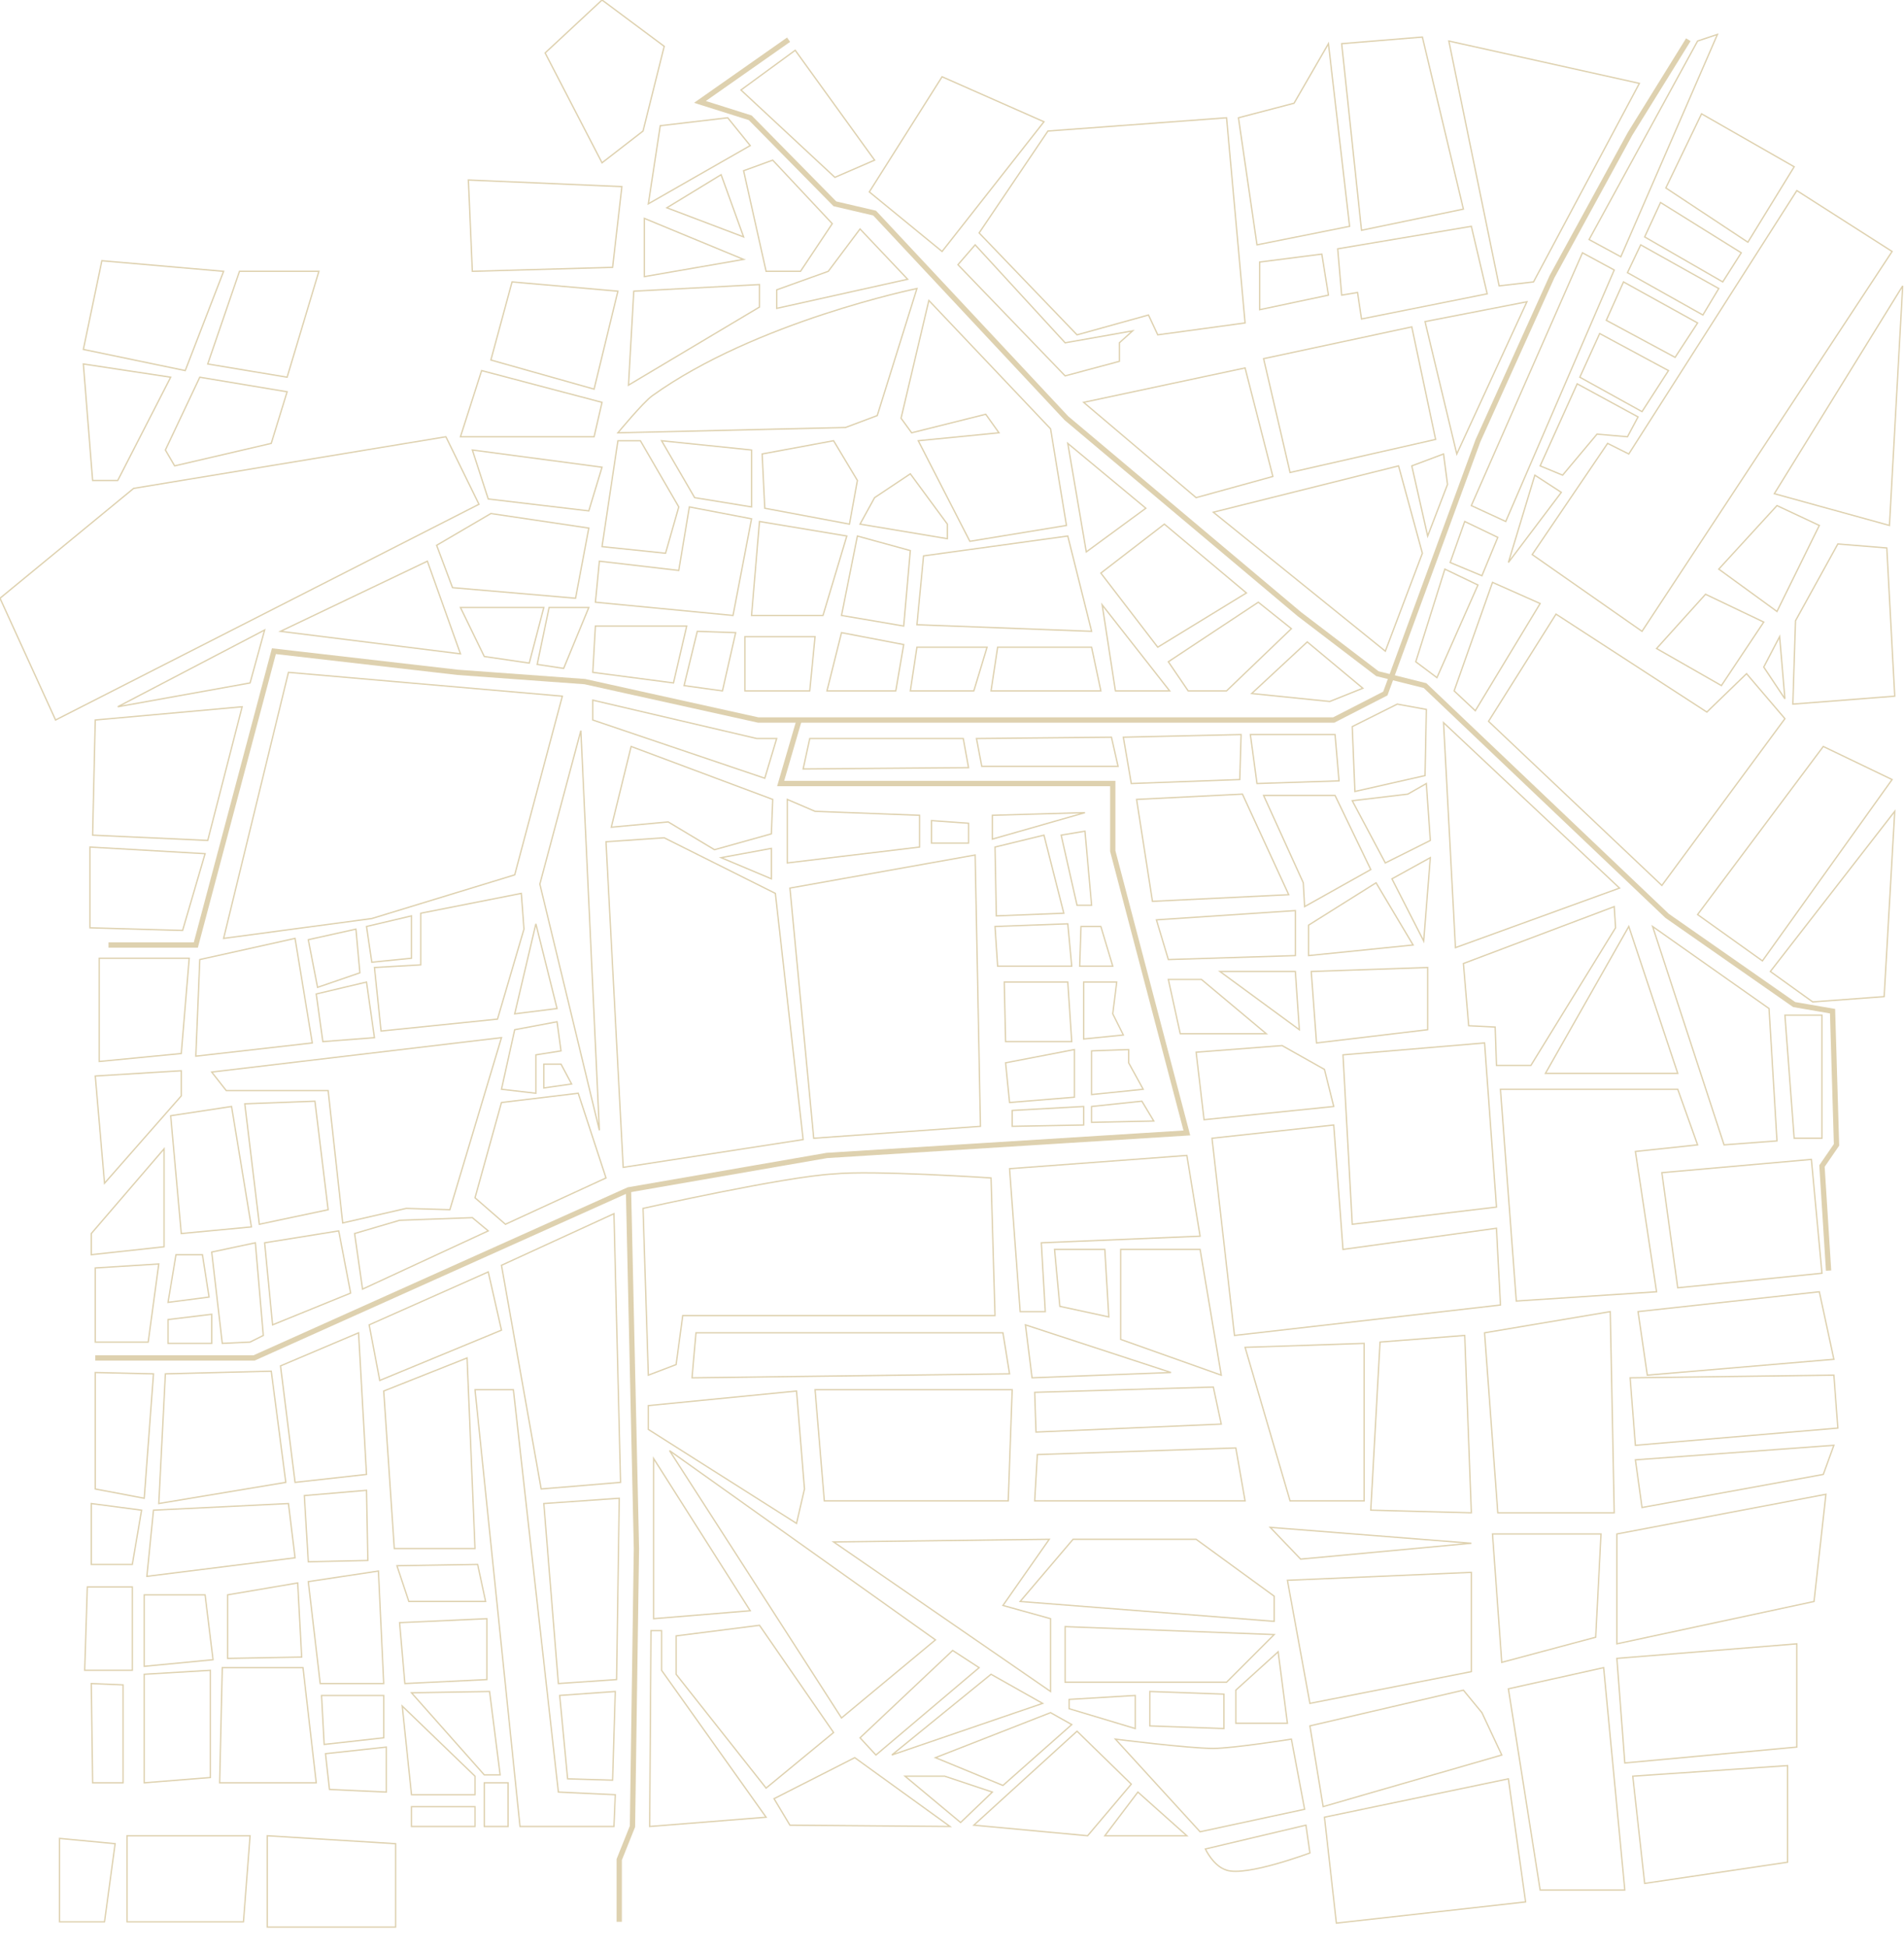 <svg xmlns="http://www.w3.org/2000/svg" fill="none" stroke="#ded1af" viewBox="0 0 1439 1472"><path d="m1234 1342 9 81 108-16v-73zm-12-89 6 79 130-12v-78zm-82 23 72-16 16 168h-64zm-150 28 10 61 135-39-15-32-14-17zm11 69 139-29 13 93-143 16zm-14 6-76 18s6 13 16 16c15 5 63-13 63-13zm-144-65 64 70 79-17-10-53s-44 7-59 7c-19 0-74-7-74-7Zm17 40-25 33h62zm-46-46-78 71 86 8 33-39zm-612 79 97 6v63h-97zm-13 0H96v65h88zm-144 2 42 4-8 59H45zm266-24h48v15h-48zm55-18h18v33h-18zm-7-5v14h-48l-7-67zm-48-63 55 62h12l-8-63zm57-56v46l-62 3-4-46zm-7-41 6 28h-58l-9-27zm-75 5-53 8 9 77h48zm-43 94 2 37 45-5v-32zm3 44 3 27 43 2v-34zm-78-65h61l10 87h-73zm-59 5 50-3v81l-50 4zm-40 7 24 1v74H70zm31-73H66l-2 63h36zm9 6v54l52-5-6-49zm63 0 53-9 3 56-56 1zm-56-64 102-5 5 41-112 14zm-47-5v46h31l7-41zm3-99 44 1-7 94-37-7zm53 1 80-2 11 84-96 16zm87-6 59-25 6 107-54 6zm18 98 47-4 1 53-45 1zm60-79 63-25 6 144h-61zm-11-50 8 42 92-38-10-44zm80 49h29l34 304 43 2-1 24h-71z"/><path d="m423 1281 42-3-2 67-34-1zm-12-145 57-4-2 137-44 3zm-32-180 85-39 5 203-60 5zm113 276h8v30l79 111-88 7z"/><path d="m511 1236 63-8 56 81-51 42-68-86zm74 123 61-31 72 52-121-1zm99-17h30l36 12-24 23zm23-14 87-34 16 9-52 46zm81-41-114 39 75-61zm-138 26 12 13 78-66-20-13zm57-74-71 59-130-202zm-213-137v121l73-6zm-4-40 112-11 6 74-6 26-112-71zm140 103 164 113v-55l-36-10 35-50z"/><path d="M811 1163h93l59 43v19l-192-15zm-6 66v42h122l36-36zm53 52v25l-50-15v-7zm67-1v26l-56-2v-26zm41-32-32 29v25h39zm7-54 139-6v75l-122 24zm-13-40 152 12-129 12zm168 5h82l-4 78-71 19zm94 0 158-30-9 81-149 32zm-100-152 95-16 3 152h-88zm114 96 5 36 137-25 8-22zm-4-62 4 51 153-13-3-40zm6-50 7 48 141-12-11-51zm-297 27 90-3v119h-56zm102-4 64-5 5 134-76-2zm-259 85 150-5 7 40H782zm-2-47 1 30 140-6-6-28zm-166-2h149l-3 84H623zm-90-43-3 34 240-3-5-31zm249-6 5 40 105-4z"/><path d="M486 913s107-24 144-26c29-3 119 3 119 3l3 104H516l-5 37-21 8zm277-30 134-10 10 61-120 5 3 52h-19z"/><path d="M797 944h38l3 51-37-8zm50 0h60l16 95-76-27zM421 762l-32 4 16-68zm0 10 3 22-19 3v29l-26-3 10-45z"/><path d="M411 804v18l21-3-8-15zm-32 29 58-7 21 64-76 35-23-20zm-111 99 6 42 95-44-12-10-55 2zm-12-2 9 47-59 24-6-62zm-57 79-10 5-21 1-8-69 33-7zm-46-61h-20l-6 36 31-4zm-26 49 33-4v22h-33zm-7-42-48 3v56h40zm4-87v74l-55 6v-16zm5-25 46-7 15 91-53 5zm109-11 10 82-52 11-11-91z"/><path d="m160 810 11 14h77l11 100 48-11 33 1 39-130zm-88 3 65-4v19l-58 66zm3-89h68l-6 72-62 6zm148-15-72 16-3 73 88-10zm10 1 7 36 32-11-3-33zm44 32-38 9 5 36 39-3zm34-50v32l-30 3-4-27z"/><path d="m283 731 35-2v-39l76-15 2 27-20 68-88 9zm-65-223 207 18-36 135-108 33-112 15zM68 640l87 5-17 58-70-2zm4-96 111-10-26 101-87-4zm128-68-11 40-100 18zm12 1 136 17-25-70zm136-18h63l-11 42-34-5zm67 0h30l-19 46-20-3zm-44-71-41 24 12 32 93 8 10-53zm-14-48 98 13-10 33-76-9zm7-60-16 50h101l6-26zm23-67 80 7-18 74-78-22zm-25 168L42 544 0 452l101-83 236-39zm-211-96-26 55 7 12 73-17 12-39zm-88-10 66 10-40 78H70zm118-70h60l-24 80-60-10zm-12 0-29 75-77-16 14-67zm294-3-106 3-3-69 116 5zM412 40l43-40 47 35-16 64-31 24zm87 55 51-6 17 21-77 44zm63 34 22-8 45 48-24 36h-26zm-17 3-41 25 58 22zm-58 33v44l75-13zm-8 55-4 71 99-59v-17zm108-1 39-14 24-32 36 38-99 22zM560 68l41-30 60 83-30 13zm152-10 77 34-77 98-55-45zm215 31L792 99l-52 77 74 77 54-15 7 15 66-9z"/><path d="m737 185-13 15 81 84 41-11v-14l10-9-51 9zm82 119 122-26 21 82-58 16zm248-57 18 85-110 25-20-86zM917 387l140-35 18 66-28 74zm150-35 24-9 3 23-15 39zm10-109 77-15-53 115zm-66-55 3 35 12-2 3 20 95-19-12-51zm-12 4 5 31-52 11v-36zM936 89l42-11 26-45 16 138-70 14zm78-56 61-5 31 130-77 16zm81-2 144 32-80 150-26 3zm188 0 15-5-73 168-24-13zm-87 160 24 13-82 190-26-12zm-89 203 25 12-12 29-24-10zm-15 36 25 12-31 70-16-12zm117-178-15 33 47 26 20-31zm-17 38-28 62 17 7 26-31 23 2 8-15zm-32 69-20 66 40-53zm-32 81 36 16-49 81-16-15zm158-354-27 56 62 41 35-57zm30 105-14 22-59-34 12-26zm-17 27-12 20-57-32 10-21zm-16 26-17 26-52-28 13-29z"/><path d="m1358 144 72 46-189 287-83-58 57-84 16 8zm80 72-97 157 87 24zm-95 166 32 15-32 65-44-32zm-54 67 44 21-32 48-49-28zm100-38 37 3 6 112-77 6 2-63zm-44 70-12 23 16 24zm33 83 52 25-98 137-49-35zm54 49-8 140-54 4-32-23zm-83 154h28v93h-21zM467 327s19-23 26-28c78-56 200-81 200-81l-30 96-24 9zm109 16 54-10 18 30-6 33-64-12zm-8-3v43l-43-7-25-43zm-101-7h17l29 50-10 35-48-5z"/><path d="m521 383 47 9-14 73-104-10 3-31 60 7zm53 11-6 71h54l18-60zm114-36-27 18-11 20 66 11v-11zm14-131-21 89 8 11 56-14 10 14-61 6 39 76 73-12-12-73zm-4 193 109-15 18 72-132-5zm-10-4-40-11-12 60 47 8zm-238 57h69l-10 43-61-8zm77 4 29 1-10 44-29-4zm36 4h53l-4 41h-49zm73-3-11 44h52l6-35zm57 11-5 33h48l10-33zm61 0h71l7 33h-83zm112-105-59-49 14 82zm14 12-48 37 43 56 67-41zm71 59 25 20-49 47h-29l-15-22zm-118 2 10 65h41zm155 28-42 39 59 6 25-10zm34 64 34-17 22 4-1 50-53 12zm-13 6h-64l5 37 62-2zm69 37-14 8-42 5 25 47 34-17zm-26 72 29-16-5 63zm-12 3-51 32v23l79-8zm-85-66h54l27 56-50 28-1-18zm-96 3 80-4 35 76-103 5zm-10-47 6 35 82-3 1-34zm130 131v34l-96 3-9-30zm-57 46 60 44-3-44zm-39 6h25l49 41h-65zm21 55 65-5 32 18 7 28-98 10zm187-249 9 170 124-45zm34-1 51-81 114 74 30-29 29 34-93 126zm-19 183 114-43 1 16-64 104h-26l-1-29-20-1zm125-28-63 111h100zm18 0 54 165 40-3-6-100zm120 176-113 10 12 87 109-11zM991 734l4 54 84-10v-47z"/><path d="m1015 797 107-9 9 124-109 13z"/><path d="m916 860 92-10 7 94 116-16 3 58-201 23zm218-37h134l15 42-47 5 16 106-106 7zM448 529v15l130 44 9-30h-15zm159 52 125-1-4-22H612zm131-23 4 21h103l-5-22zm-299-6-31 116 45 186zm38 12-15 61 43-4 35 21 43-12 1-26z"/><path d="m458 636 44-3 84 42 21 186-136 21zm139 35 140-25 4 205-126 9zm-2-67v48l100-12v-24l-79-3zm109 16v17h28v-15zm-159 28 38-7v23zm205-32v18l70-20zm2 24 37-9 15 59-51 2zm50-9 18-3 5 56h-11zm-50 69 55-2 3 32h-56zm65 0h15l9 30h-25zm-58 42h48l3 45h-50zm60 0h25l-3 24 8 16-30 3zm-59 61 52-10v36l-49 4zm5 36 54-3v14l-54 1zm60-45 28-1v10l11 20-39 4zm0 42 38-4 9 15-47 1z"/><path stroke-width="4" d="M82 714h66l59-222 139 16 96 7 131 29h435l39-20 70-191 56-124 59-108 44-71"/><path stroke-width="4" d="m596 30-67 47 38 12 64 65 30 7 145 155 176 148 59 45 36 9 183 174 96 67 29 5 3 101-11 16 5 79M72 1026h120l283-127 150-26 272-17-56-213v-51H590l14-48"/><path stroke-width="4" d="m475 899 6 271-3 210-10 25v47"/></svg>